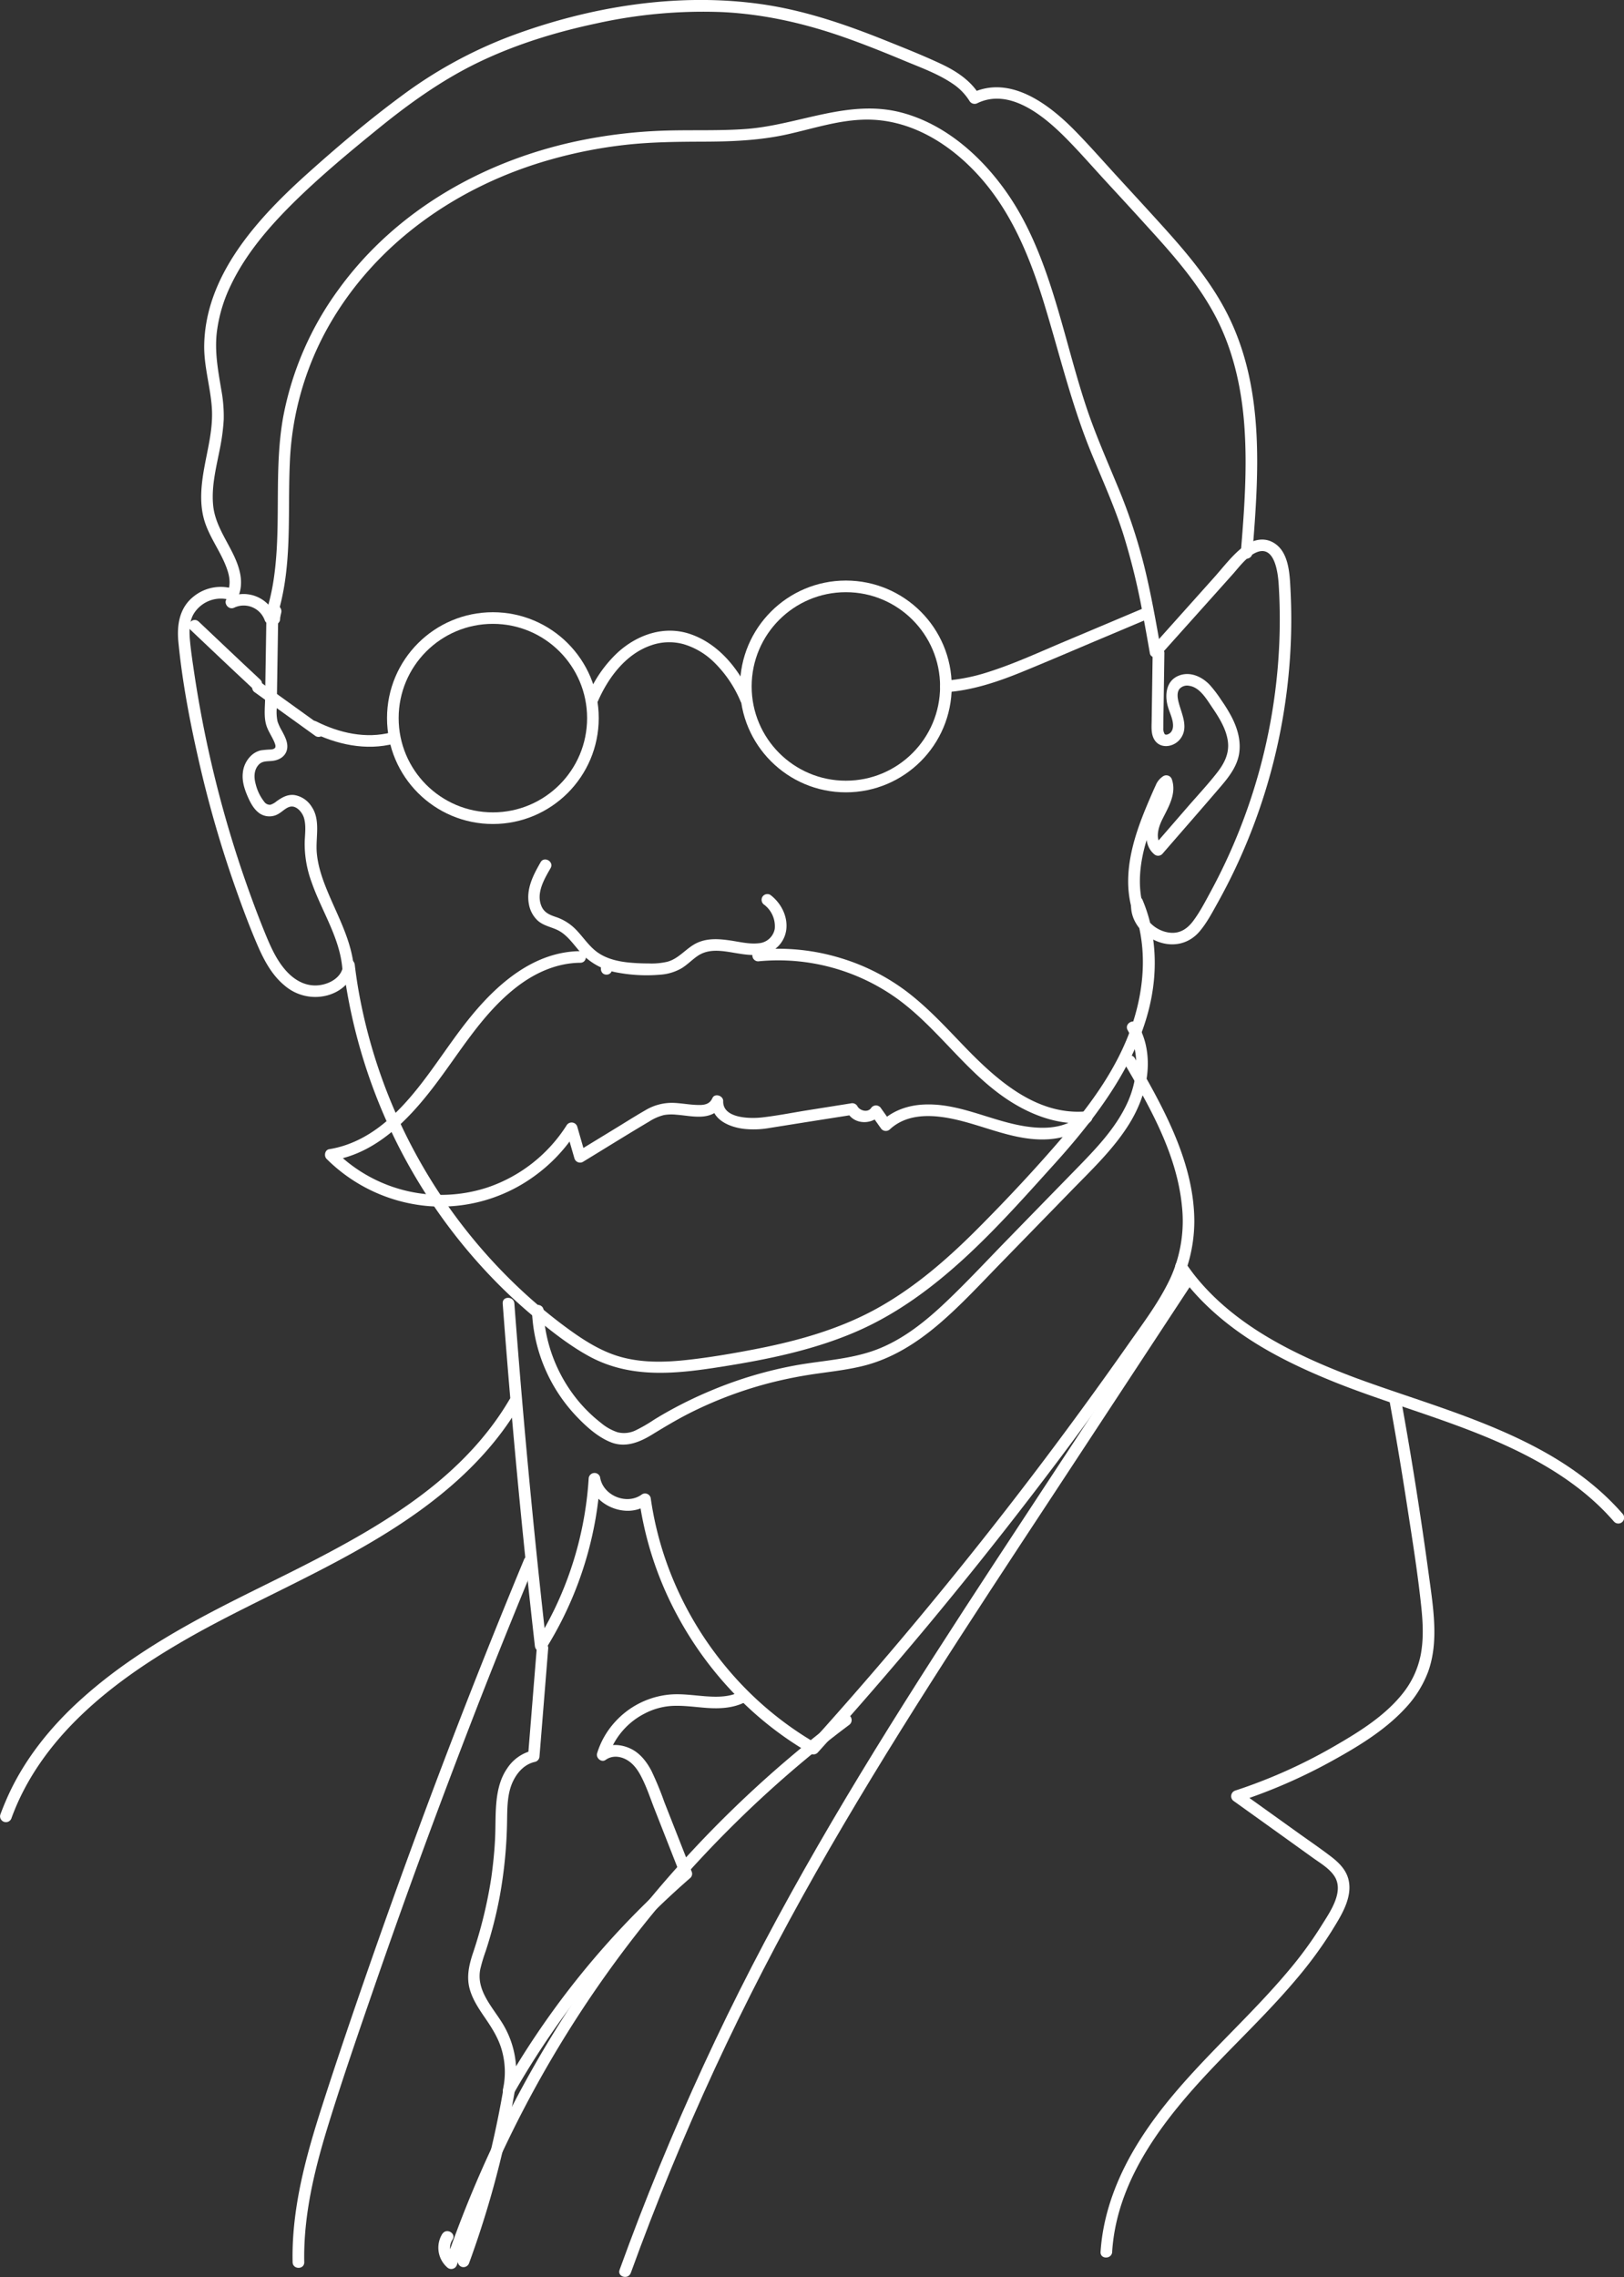 <svg id="alan" xmlns="http://www.w3.org/2000/svg" viewBox="0 0 698.23 978.65" ><rect x="0" y="0" width="698.23" height="978.65" fill="#333333" stroke="none"/><defs><style>.cls-1{fill:#fff;}.cls-2{fill:none;stroke:#fff;stroke-miterlimit:10;stroke-width:5px;}</style></defs><title>alan-archibald</title><path class="cls-1" d="M140.9,421.16a18.55,18.55,0,0,0-17.62,3.13c-6.11,4.82-7.28,12.21-6.56,19.59,1.74,17.88,5.23,35.76,9.28,53.24a491.19,491.19,0,0,0,15.25,52.39c2.89,8.2,5.92,16.37,9.35,24.36,2.77,6.47,6.21,13.06,11.75,17.61A20.17,20.17,0,0,0,181,595.67c6.18-1.76,11.11-6.46,11.51-13.09h-5a235.87,235.87,0,0,0,65,135.5,224.84,224.84,0,0,0,19.06,17.45c6.9,5.63,14.09,11.18,21.93,15.43,18,9.72,37.69,7.4,57.07,4.33,19.61-3.11,39.21-7.11,57.51-15,34.7-15,60.67-44.82,85.48-72.31,24.56-27.2,48.86-61.36,41.65-100.15a63.58,63.58,0,0,0-3.86-12.87,2.51,2.51,0,0,0-4.91.66c-.93,7,3.88,13.51,10,16.42,6.84,3.23,14.37,2.06,19.34-3.8,3.13-3.69,5.44-8.12,7.79-12.33q3.87-6.95,7.29-14.13a251.19,251.19,0,0,0,23.62-88.92,244.3,244.3,0,0,0,.39-31.32c-.36-6.95-.62-16.89-7.76-20.62-4.36-2.27-9.11-.7-12.75,2.14-4.68,3.65-8.42,8.68-12.36,13.08l-27,30.17,4.18,1.1c-2.12-12.06-4.25-24.13-7.17-36a241.46,241.46,0,0,0-11.62-34.85c-4.65-11.23-9.55-22.34-13.38-33.89-3.65-11-6.61-22.27-9.76-33.45-5.86-20.82-12.48-42.06-25.28-59.79-10.89-15.1-26-28.25-44.29-33.1-22.68-6-44.08,5.23-66.49,7-12.34.95-24.72.31-37.08.8a215.24,215.24,0,0,0-32.69,3.79c-41.74,8.12-80.76,29.73-105.93,64.54a135,135,0,0,0-23.69,54.54c-4.15,22.88-.71,46.24-4,69.18a92.47,92.47,0,0,1-4,16.9h4.82a14.69,14.69,0,0,0-20.34-8.34c-2.87,1.46-.34,5.78,2.52,4.32a9.61,9.61,0,0,1,13,5.35,2.52,2.52,0,0,0,4.82,0c7.36-21.71,5-44.83,6-67.33a129.7,129.7,0,0,1,16.14-58c20.42-36.65,56.28-61.46,96.25-72.65A199.82,199.82,0,0,1,309,230.18c11.36-1.26,22.72-1.33,34.12-1.37,11.9-.05,23.71-.55,35.36-3.13,11.32-2.51,22.55-6.31,34.25-6.34,18.86-.06,35.65,10.38,48,24,14.08,15.49,22,34.89,28.09,54.66,6.71,21.86,11.89,44,20.65,65.21,4.63,11.2,9.62,22.28,13.35,33.83a287.7,287.7,0,0,1,8.5,34.63c1.08,5.68,2.09,11.37,3.09,17.07.32,1.83,3,2.43,4.18,1.1l20.61-23,10.66-11.91c2.88-3.22,5.81-7.35,9.77-9.32,8.37-4.17,9.84,8.34,10.16,13.62a242.75,242.75,0,0,1,.16,27.11A245.8,245.8,0,0,1,560.67,550.9c-2.38,4.39-4.73,9-7.76,13-2.4,3.16-5.48,5.24-9.56,4.92-6.64-.52-12.81-6.35-11.9-13.24l-4.91.67c7,16.83,5.89,35.54.1,52.56-6,17.63-17.1,33-29.1,47.08-11.78,13.78-24.26,27.15-37.06,40s-26.48,24.8-42.25,33.75c-16.56,9.4-35,14.57-53.57,18.16-9.52,1.84-19.14,3.49-28.78,4.57s-19.36,1.37-28.71-1.17c-9-2.45-16.89-7.69-24.33-13.19a218.39,218.39,0,0,1-19-15.87,231.35,231.35,0,0,1-69.48-127.42q-1.08-6-1.81-12.13c-.38-3.13-4.81-3.28-5,0-.3,5-5.13,7.95-9.68,8.69-5.56.91-10.43-1.5-14.23-5.44-4.34-4.5-7-10.4-9.36-16.11-2.92-7.1-5.62-14.3-8.17-21.54a492.72,492.72,0,0,1-22.6-91.1c-.65-4.39-1.32-8.79-1.75-13.2-.38-3.95-.57-8.28,1.39-11.88a13.7,13.7,0,0,1,16.46-6c3,1.1,4.34-3.73,1.33-4.82Z" transform="translate(-40.02 -167.93)"/><path class="cls-1" d="M141.83,425.71c3.43-6.56,1.5-13.34-1.56-19.63-3.38-6.95-8-13.41-8.64-21.33-.72-8.22,1.45-16.32,3-24.33a87.67,87.67,0,0,0,1.58-12.18,62.14,62.14,0,0,0-1.07-12.91c-1.37-8.17-2.84-16-1.93-24.34a64,64,0,0,1,6-20.37c6.42-13.49,16.31-25,26.87-35.46,11.41-11.26,23.82-21.58,36.25-31.68,13.5-11,27.71-21.2,43.43-28.77,16-7.71,33.24-13,50.57-16.68a211.85,211.85,0,0,1,54.25-4.9C368.6,174,386.09,178,403.12,184c8.53,3,16.92,6.37,25.26,9.84,7.13,3,14.69,5.65,21.13,10a24.56,24.56,0,0,1,7.36,7.52,2.56,2.56,0,0,0,3.42.89c13.76-6.61,28.31,5.36,37.5,14.54C504,233,509.71,239.6,515.61,246s12,13,17.94,19.58c10.81,11.85,21.53,24,29.06,38.3s11.18,30.53,12.38,46.7c1.37,18.36,0,36.8-1.52,55.11-.27,3.2,4.74,3.19,5,0,2.72-33.55,5.23-69.24-9.63-100.53-7.2-15.18-18.2-28.16-29.4-40.52-6.23-6.89-12.54-13.72-18.82-20.57S508.47,230.5,502.09,224c-11.17-11.35-27.81-24-44.33-16.08l3.42.89c-3.88-6.39-10.19-10.45-16.84-13.55-7.82-3.66-15.9-6.85-23.9-10.06-17.13-6.87-34.71-12.87-53-15.47-36.22-5.15-74.11,1.06-108.18,13.83a191.79,191.79,0,0,0-46.6,25.59c-13.71,10.1-26.82,21.19-39.52,32.54C151.43,261.07,128,286,127.81,316.94c0,8.87,2.66,17.34,3.28,26.13s-1.65,17.12-3.19,25.59c-1.46,8-2.35,16.51.44,24.39,2.52,7.13,7.39,13.24,9.62,20.47,1,3.28,1.18,6.56-.45,9.67-1.49,2.84,2.82,5.37,4.32,2.52Z" transform="translate(-40.02 -167.93)"/><path class="cls-1" d="M268.73,731.18a69.77,69.77,0,0,0,19.7,46.07c4,4.13,8.73,8.34,14.13,10.52,6.23,2.51,12.29.12,17.69-3.18s10.95-6.64,16.69-9.52a173.07,173.07,0,0,1,35.8-13.2,188.6,188.6,0,0,1,19-3.62c6.66-.94,13.37-1.72,19.9-3.39,12-3.09,22.45-9.7,31.81-17.65,9.61-8.17,18.19-17.53,27-26.56l30-30.79c8.95-9.2,18.55-18.22,25.29-29.24,6.2-10.13,9.64-22.53,6.73-34.31a31.89,31.89,0,0,0-3.29-8.13c-1.61-2.79-5.93-.27-4.32,2.52,5.54,9.64,4.27,21.83-.3,31.59-5.15,11-13.78,19.79-22.15,28.39Q488,685.43,473.62,700.19c-9,9.21-17.75,18.66-27.09,27.51-8.2,7.77-17.2,15.07-27.7,19.5-11.78,5-24.78,5.33-37.19,7.63A175.36,175.36,0,0,0,346,765.48a179.93,179.93,0,0,0-17,8.12q-4,2.17-7.87,4.57a65.92,65.92,0,0,1-7.81,4.51,11.48,11.48,0,0,1-7.81.82,21.83,21.83,0,0,1-7.18-4.08,62.28,62.28,0,0,1-11.14-11.22,65.65,65.65,0,0,1-12.73-29.38,61.3,61.3,0,0,1-.71-7.64c-.11-3.21-5.11-3.23-5,0Z" transform="translate(-40.02 -167.93)"/><path class="cls-1" d="M256.15,728.13q4.31,57.66,10.34,115.16,1.68,16.05,3.5,32.09c.27,2.37,3.25,3.51,4.66,1.26a156.12,156.12,0,0,0,21.43-56,159.59,159.59,0,0,0,2-17.16l-4.91.67c1.66,10.94,16.6,17,25.42,10.32L314.92,813a148.34,148.34,0,0,0,16.71,50,153,153,0,0,0,32.66,41.15,146.86,146.86,0,0,0,24.25,17.49,2.54,2.54,0,0,0,3-.4q24-26.64,47-54.21,22.8-27.4,44.52-55.67,21.87-28.44,42.59-57.75c6.63-9.37,13.69-18.68,19.28-28.73A65,65,0,0,0,553.51,693c0-22.54-10.55-43.82-21.4-63q-2.07-3.64-4.19-7.26c-1.62-2.78-5.95-.26-4.32,2.52,11,18.72,22.44,39,24.58,61a59.22,59.22,0,0,1-4.92,30.91c-4.77,10.25-11.76,19.42-18.22,28.63q-20.22,28.8-41.54,56.79t-43.68,55.06q-22.4,27.14-45.84,53.38-3,3.32-6,6.62l3-.39A144.41,144.41,0,0,1,352,884.19a147.65,147.65,0,0,1-25.28-44.36,143.13,143.13,0,0,1-6.95-28.18,2.52,2.52,0,0,0-3.68-1.5c-6.41,4.87-16.86.65-18.07-7.33a2.46,2.46,0,0,0-2.74-1.79,2.52,2.52,0,0,0-2.17,2.45,151,151,0,0,1-14.71,56.11,153.18,153.18,0,0,1-8.05,14.52l4.66,1.27q-6.51-57.45-11.3-115.07-1.33-16.08-2.54-32.18c-.24-3.18-5.24-3.21-5,0Z" transform="translate(-40.02 -167.93)"/><path class="cls-1" d="M45,949.23c6.2-17,17-31.76,30-44.19,13.43-12.88,29-23.33,45.09-32.57,16.41-9.42,33.55-17.44,50.42-26,17.07-8.63,34-17.76,49.55-28.94,15.3-11,29.23-24,39.69-39.74q1.9-2.87,3.63-5.84c1.63-2.78-2.69-5.3-4.31-2.52-9.41,16.07-22.59,29.54-37.39,40.73-15.3,11.57-32.13,20.95-49.17,29.69-16.85,8.65-34.06,16.6-50.61,25.82s-32.44,19.52-46.49,32.14C61.75,910,50,924.6,42.74,941.42c-.93,2.14-1.8,4.29-2.6,6.48A2.5,2.5,0,1,0,45,949.23Z" transform="translate(-40.02 -167.93)"/><path class="cls-1" d="M545.64,713.5c8,11.74,18.57,21.41,30.37,29.28s24.94,14,38.2,19.33c13.46,5.36,27.26,9.75,40.93,14.49s27.46,9.89,40.44,16.53c12.71,6.5,24.73,14.48,34.69,24.77q1.92,2,3.74,4.07a2.5,2.5,0,1,0,3.53-3.54c-9.51-10.9-21.26-19.64-33.86-26.65-12.86-7.15-26.57-12.64-40.4-17.6C649.72,769.32,636,765,622.48,760c-13.26-5-26.32-10.67-38.46-18-11.77-7.13-22.67-15.93-31.11-26.88-1-1.34-2-2.71-2.95-4.09a2.57,2.57,0,0,0-3.42-.9,2.51,2.51,0,0,0-.9,3.42Z" transform="translate(-40.02 -167.93)"/><path class="cls-1" d="M170.83,1140.2c-.4-20.25,4.47-40,10.42-59.26,6.13-19.8,12.91-39.43,19.68-59s13.75-39.2,20.91-58.69,14.51-38.93,22-58.28,15.33-38.82,23.28-58.12l2.92-7.06a2.52,2.52,0,0,0-1.74-3.08,2.58,2.58,0,0,0-3.08,1.75q-12,28.92-23.42,58.06T219.56,955q-10.84,29.35-21.14,58.93c-6.83,19.64-13.55,39.33-19.91,59.13-6.21,19.29-11.77,39.09-12.61,59.46-.1,2.56-.13,5.13-.07,7.69.06,3.22,5.06,3.23,5,0Z" transform="translate(-40.02 -167.93)"/><path class="cls-1" d="M311.21,1144.87q16.16-44.61,36.09-87.73c13.29-28.71,27.87-56.8,43.47-84.32S423,918.22,440,891.49s34.62-53.44,52.1-80l54.24-82.53,6.76-10.27c1.77-2.7-2.56-5.21-4.32-2.53L494.3,799c-17.64,26.84-35.35,53.64-52.68,80.67-17.19,26.8-34,53.85-49.9,81.42C375.9,988.5,361,1016.45,347.47,1045s-25.93,57.79-37,87.44q-2.06,5.52-4.07,11.07c-1.09,3,3.74,4.33,4.82,1.32Z" transform="translate(-40.02 -167.93)"/><path class="cls-1" d="M518.19,1135.66c2.09-32.45,24.06-59.13,45.65-81.57,11.44-11.88,23.33-23.36,33.92-36a177.52,177.52,0,0,0,14.68-20c4-6.5,9.49-14.76,7.24-22.77-1.19-4.23-4.46-7.25-7.85-9.8-4.06-3.07-8.27-6-12.41-8.92l-26.37-18.89-.6,4.57a232.42,232.42,0,0,0,39.32-17c11.41-6.26,23.24-13.29,32.19-22.89a47.21,47.21,0,0,0,10-15.75c2.45-6.63,3-13.86,2.68-20.88-.31-7.22-1.42-14.4-2.39-21.55q-1.56-11.46-3.27-22.88-3.9-26.09-8.6-52c-.58-3.16-5.39-1.82-4.83,1.33q4,22,7.41,44.17c2.26,14.63,4.63,29.32,6.16,44,.69,6.69,1,13.58-.25,20.22a38.49,38.49,0,0,1-7.62,16.54c-7.76,9.85-18.93,16.72-29.65,22.91a224.63,224.63,0,0,1-42.47,19,2.54,2.54,0,0,0-.59,4.57l22.85,16.37,11.14,8c3.16,2.26,6.94,4.46,9.15,7.76,4.5,6.75-2,15.69-5.55,21.42a167.49,167.49,0,0,1-14.3,19.51c-20.59,24.5-46,44.83-63.37,72-9.4,14.68-16.13,31.14-17.26,48.66-.2,3.21,4.8,3.2,5,0Z" transform="translate(-40.02 -167.93)"/><path class="cls-1" d="M270.8,876.26l-3.75,46.47,1.84-2.41A17.9,17.9,0,0,0,258.06,928c-2.92,4.2-4.1,9.24-4.6,14.27-.54,5.44-.32,10.94-.61,16.4S252,969.57,251.24,975a193.8,193.8,0,0,1-7.94,32.56c-1.66,5-2.76,10.06-1.33,15.25,1.25,4.52,3.91,8.47,6.53,12.3,3.05,4.46,5.89,8.89,7.33,14.17a34.71,34.71,0,0,1,.45,16.58c-.59,2.69,3.12,4.48,4.57,1.92a359.24,359.24,0,0,1,25.92-39.29,354.18,354.18,0,0,1,30.75-35.37q9.33-9.4,19.33-18.1a2.42,2.42,0,0,0,.65-2.43l-11.87-30.18A135.42,135.42,0,0,0,320.09,929c-2-3.82-4.82-7.5-8.78-9.43-4.2-2.05-9.47-2.47-13.42.39l3.67,2.83a31.29,31.29,0,0,1,15.55-18.35,29.06,29.06,0,0,1,11.52-3.3c5.09-.32,10.17.48,15.24.84,5.79.41,11.62.1,16.85-2.66,2.85-1.5.33-5.82-2.52-4.32-4.48,2.37-9.62,2.32-14.55,2-5.23-.38-10.48-1.22-15.74-.76a36.21,36.21,0,0,0-23.53,11.84,35.29,35.29,0,0,0-7.64,13.42c-.59,2,1.87,4.13,3.67,2.82,2.61-1.89,5.92-1.67,8.7-.23,3.32,1.73,5.41,4.93,7,8.2,2,4,3.42,8.23,5,12.35l5.38,13.7,6.11,15.56.65-2.43a357.78,357.78,0,0,0-33.57,33.31,363.83,363.83,0,0,0-29.16,37.77q-7.45,11.07-14.06,22.69l4.57,1.93a40.1,40.1,0,0,0-4.7-29.16c-4.42-7.37-11.73-14.51-9.79-23.85a71.91,71.91,0,0,1,2.32-7.71q1.29-3.93,2.4-7.92c1.45-5.17,2.66-10.41,3.64-15.68a196.42,196.42,0,0,0,3.14-32.64c.09-5.53.09-11.53,2.52-16.64,1.91-4,5.08-7.49,9.59-8.42a2.54,2.54,0,0,0,1.83-2.41l3.75-46.47a2.52,2.52,0,0,0-2.5-2.5,2.55,2.55,0,0,0-2.5,2.5Z" transform="translate(-40.02 -167.93)"/><path class="cls-1" d="M230.21,1128a11.26,11.26,0,0,0,2.08,14.43,2.54,2.54,0,0,0,4.18-1.11,477.72,477.72,0,0,1,21.5-52.49A491.71,491.71,0,0,1,356.63,951a483.49,483.49,0,0,1,42.91-37.48c1.8-1.39,3.61-2.76,5.43-4.13a2.57,2.57,0,0,0,.89-3.42,2.51,2.51,0,0,0-3.42-.89,488.43,488.43,0,0,0-83.14,79.15,501.19,501.19,0,0,0-34.22,46.36A492,492,0,0,0,234,1133.35q-1.18,3.32-2.33,6.66l4.18-1.11a6.29,6.29,0,0,1-1.29-8.37c1.78-2.69-2.55-5.2-4.32-2.52Z" transform="translate(-40.02 -167.93)"/><path class="cls-1" d="M256.65,1064.56a421.06,421.06,0,0,1-14.16,58.37q-2.62,8.17-5.57,16.24a2.52,2.52,0,0,0,1.74,3.08,2.56,2.56,0,0,0,3.08-1.75,419.27,419.27,0,0,0,16.54-57.73q1.77-8.4,3.19-16.88a2.57,2.57,0,0,0-1.75-3.07,2.51,2.51,0,0,0-3.07,1.74Z" transform="translate(-40.02 -167.93)"/><path class="cls-1" d="M297.1,469.3c4.43-10.14,12-20.3,22.84-24a23.27,23.27,0,0,1,14-.5,31.41,31.41,0,0,1,12.93,7.61,51.26,51.26,0,0,1,11.64,17.19,2.52,2.52,0,0,0,3.42.89,2.57,2.57,0,0,0,.9-3.42c-5-11.5-13.73-22.36-25.89-26.57-11.21-3.89-22.81.12-31.32,7.85a54.29,54.29,0,0,0-12.87,18.46,2.58,2.58,0,0,0,.9,3.42,2.52,2.52,0,0,0,3.42-.89Z" transform="translate(-40.02 -167.93)"/><path class="cls-1" d="M173.51,482.32c11.1,5.59,23.83,8.41,36.07,5.21,3.12-.81,1.8-5.64-1.32-4.82-10.91,2.85-22.34.27-32.23-4.7-2.87-1.45-5.4,2.87-2.52,4.31Z" transform="translate(-40.02 -167.93)"/><path class="cls-1" d="M121.9,438.61c8.81,8.32,17.57,16.68,26.45,24.92,2.35,2.19,5.9-1.34,3.53-3.53-8.87-8.24-17.63-16.61-26.44-24.92-2.34-2.21-5.88,1.32-3.54,3.53Z" transform="translate(-40.02 -167.93)"/><path class="cls-1" d="M446.72,465.45c11.52-.82,22.44-4.53,33.07-8.88,11.24-4.6,22.4-9.41,33.59-14.13l19.27-8.13a2.58,2.58,0,0,0,1.75-3.07,2.53,2.53,0,0,0-3.08-1.75L497.38,443.8c-10.56,4.45-21.06,9.31-32,12.81a80.07,80.07,0,0,1-18.67,3.84,2.56,2.56,0,0,0-2.5,2.5,2.51,2.51,0,0,0,2.5,2.5Z" transform="translate(-40.02 -167.93)"/><circle class="cls-2" cx="211.91" cy="308.64" r="43.01"/><circle class="cls-2" cx="363.68" cy="295.03" r="43.01"/><path class="cls-1" d="M156.11,429.9a33.63,33.63,0,0,0-.69,4,1.89,1.89,0,0,0,.21,1,1.85,1.85,0,0,0,.52.8,1.82,1.82,0,0,0,.8.52,1.8,1.8,0,0,0,1,.21,2.52,2.52,0,0,0,1.77-.73l.39-.5a2.54,2.54,0,0,0,.34-1.27c0-.1,0-.21,0-.32l-.09.67a27.64,27.64,0,0,1,.57-3,2.65,2.65,0,0,0-.26-1.93,1.87,1.87,0,0,0-.64-.7,1.83,1.83,0,0,0-.85-.44,2.5,2.5,0,0,0-1.93.25,2.53,2.53,0,0,0-1.15,1.49Z" transform="translate(-40.02 -167.93)"/><path class="cls-1" d="M535.6,448.67l-.28,18.89-.14,9.44c0,2.64-.36,5.53.72,8,2.12,4.91,8.32,4.42,11.39.74,4-4.86.86-10.67-.5-15.87-.46-1.77-.88-4.14.27-5.75a4.34,4.34,0,0,1,4.2-1.44c4.66.61,7.59,5.89,10,9.39,2.93,4.33,5.93,9.1,6.66,14.38s-1.54,9.63-4.63,13.58c-4.12,5.26-8.73,10.17-13.1,15.22l-14.06,16.21h3.53c-3.18-2.81-1.6-8,.07-11.33,2.62-5.3,6.21-11,4.16-17.15a2.53,2.53,0,0,0-3.67-1.5,8.35,8.35,0,0,0-3.3,3.95c-.85,1.84-1.66,3.7-2.46,5.56-1.65,3.82-3.23,7.66-4.62,11.57-2.68,7.58-4.68,15.56-4.77,23.64a45,45,0,0,0,1.86,13.4c.92,3.07,5.74,1.76,4.82-1.33-2.7-9-1.78-18.4.69-27.35a121.46,121.46,0,0,1,4.71-13.52c.9-2.23,1.85-4.43,2.82-6.62.47-1.06.92-2.12,1.42-3.16a3.72,3.72,0,0,1,1.36-1.82l-3.68-1.5c1.89,5.65-3,11.14-4.89,16.14-1.8,4.75-2.21,10.89,2,14.56a2.53,2.53,0,0,0,3.53,0c8.34-9.62,16.73-19.19,25-28.85,3.48-4.05,7-8.53,8-13.92,1-5.69-.59-11.21-3.2-16.25a67.44,67.44,0,0,0-4.41-7.16,55.09,55.09,0,0,0-4.81-6.37c-3.34-3.62-8.48-6.06-13.37-4.16-5.52,2.13-6.21,8.22-4.79,13.28.74,2.63,2.16,5.24,2.23,8,.06,1.8-.63,3.3-2.1,3.9a1.76,1.76,0,0,1-1,.2c.37,0-.16,0-.26-.07s-.08,0-.23-.15a4.58,4.58,0,0,1-.59-2.73c0-3.57.09-7.14.15-10.7l.31-21.37c0-3.22-5-3.22-5,0Z" transform="translate(-40.02 -167.93)"/><path class="cls-1" d="M149.63,465.53l26.11,18.79a2.53,2.53,0,0,0,3.42-.9,2.56,2.56,0,0,0-.9-3.42l-26.1-18.78a2.53,2.53,0,0,0-3.43.89,2.56,2.56,0,0,0,.9,3.42Z" transform="translate(-40.02 -167.93)"/><path class="cls-1" d="M154.53,434.75l-.36,22.55L154,468.45c-.06,3.56-.55,7.5.46,11,.77,2.63,2.41,4.86,3.48,7.36a8.2,8.2,0,0,1,.5,1.52s.07.49,0,.19c0,0,0,.87,0,.42-.09.59-.76,1-1.83,1.11a42.26,42.26,0,0,0-4.49.38,9.16,9.16,0,0,0-3.84,2,11.74,11.74,0,0,0-3.88,7.86c-.35,3.55.8,7,2.21,10.21,1.18,2.67,2.65,5.4,5.13,7.09a7.58,7.58,0,0,0,8.4-.12c1.73-1.06,3.61-3.2,5.82-2.87s4.15,2.8,4.77,4.93c.93,3.24.44,6.72.3,10A47.47,47.47,0,0,0,174,547.12c4.27,12.33,12.15,23.86,13.21,37.14a2.55,2.55,0,0,0,2.5,2.5,2.53,2.53,0,0,0,2.5-2.5c-1-12.14-7.07-22.69-11.59-33.74-2.14-5.23-4-10.72-4.43-16.4-.47-6.41,1.72-13.8-2.2-19.51a10.89,10.89,0,0,0-7.25-4.95c-3.08-.44-5.47,1-7.87,2.7a7.45,7.45,0,0,1-2.65,1.46,3,3,0,0,1-2.61-1.32,19.93,19.93,0,0,1-3.67-7.61c-.73-2.66-.81-5.66,1-7.94,1.63-2.09,3.82-1.72,6.19-2,3.22-.33,6.09-2.23,6.4-5.67.23-2.58-1.16-5.07-2.32-7.27a20.93,20.93,0,0,1-1.86-4,19.26,19.26,0,0,1-.34-5.67l.19-12.4.4-25.27c.05-3.22-4.95-3.22-5,0Z" transform="translate(-40.02 -167.93)"/><path class="cls-1" d="M300.78,586.83c3.22,0,3.22-5,0-5s-3.22,5,0,5Z" transform="translate(-40.02 -167.93)"/><path class="cls-1" d="M289.49,576.73c-19.34.16-34.83,13.32-46.54,27.49-12,14.49-21,31.35-35.07,44.11-7.47,6.79-16.27,11.9-26.33,13.52-1.92.31-2.32,3-1.1,4.18a70.42,70.42,0,0,0,44,20.29,68.36,68.36,0,0,0,45.11-12.75A69.78,69.78,0,0,0,288,654.05l-4.57-.6,3.56,12.33a2.53,2.53,0,0,0,3.68,1.5c9.52-5.8,19-11.72,28.57-17.39a20.75,20.75,0,0,1,6.28-2.72,19,19,0,0,1,5.22-.15c3.56.25,7.13,1,10.72.83,3.85-.18,7.51-1.66,9.15-5.38l-4.66-1.26c-.26,7.73,7.25,11.06,13.81,11.89a39,39,0,0,0,11.1-.37l17-2.71L407.08,647l-2.82-1.15c2.81,5.62,10.91,5.67,14.49.94h-4.32l4.27,6a2.55,2.55,0,0,0,3.93.51c9-8.33,22.72-5.89,33.44-2.88,11.57,3.26,23,8.09,35.26,7.12,6.66-.53,12.95-2.87,17.69-7.7,1.4-1.44.48-4.48-1.77-4.27-22,2.06-39.55-14.25-53.62-28.92-7.69-8-15.27-16.18-24.19-22.87a90.51,90.51,0,0,0-28-14.08A91.51,91.51,0,0,0,366,576.11a2.58,2.58,0,0,0-2.5,2.5,2.51,2.51,0,0,0,2.5,2.5,87.7,87.7,0,0,1,59.44,15.81c17.82,12.76,29.87,32,48.37,44,9.89,6.41,21.56,10.74,33.49,9.62l-1.77-4.27c-8.44,8.62-21.79,6.87-32.38,4.11-11.8-3.08-23.15-8.23-35.61-7.74-6.83.26-13.32,2.41-18.4,7.09l3.93.51-4.27-6a2.55,2.55,0,0,0-4.32,0c-1.48,2-4.9,1-5.86-.93a2.55,2.55,0,0,0-2.82-1.15l-19.9,3.16c-6,1-12.09,2.17-18.17,2.87-5.11.59-17,.51-16.78-7,.08-2.36-3.64-3.58-4.66-1.27-1.16,2.63-3.49,3-6.17,2.92-3.49-.06-6.94-.75-10.43-.9a22.13,22.13,0,0,0-12.24,3.19c-4.57,2.62-9,5.46-13.52,8.2L288.09,663l3.67,1.49-3.55-12.33a2.53,2.53,0,0,0-4.57-.59,64.94,64.94,0,0,1-34,26.71A64.27,64.27,0,0,1,184,662.49l-1.1,4.18c18.64-3,32.4-17.11,43.4-31.44,11.37-14.79,20.76-31.36,35.73-43,7.94-6.17,17.31-10.42,27.48-10.51,3.22,0,3.23-5,0-5Z" transform="translate(-40.02 -167.93)"/><path class="cls-1" d="M272.44,538.54c-3.2,5.54-6.29,11.52-5,18.11a12.59,12.59,0,0,0,3.76,6.94c2.4,2.13,5.38,2.64,8.21,3.92,4.77,2.15,7.6,7.09,11.12,10.72A27.83,27.83,0,0,0,305.85,586a67.91,67.91,0,0,0,17.95.85,21.28,21.28,0,0,0,9.2-2.73c2.49-1.5,4.5-3.64,6.89-5.29,3.9-2.68,8.33-2.52,12.9-1.85,4.79.71,9.65,1.9,14.5,1.21a12.32,12.32,0,0,0,10.79-10.75c.69-5.78-2.33-11.5-6.88-14.91a2.52,2.52,0,0,0-3.42.9,2.57,2.57,0,0,0,.9,3.42,11.64,11.64,0,0,1,4.44,10.28,7.56,7.56,0,0,1-6.78,6.19c-4.21.5-8.42-.62-12.55-1.21-4.62-.66-9.37-1-13.75.92-4.85,2.11-7.92,6.9-13.17,8.27a30.12,30.12,0,0,1-8,.71c-2.72,0-5.45-.11-8.16-.36-5-.47-10.21-1.66-14.26-4.75-3.85-2.94-6.35-7.26-9.91-10.49a21.59,21.59,0,0,0-7.75-4.44c-2.58-.88-4.81-1.87-5.95-4.52-2.41-5.63,1.14-11.61,3.89-16.38,1.62-2.79-2.7-5.32-4.31-2.53Z" transform="translate(-40.02 -167.93)"/></svg>
